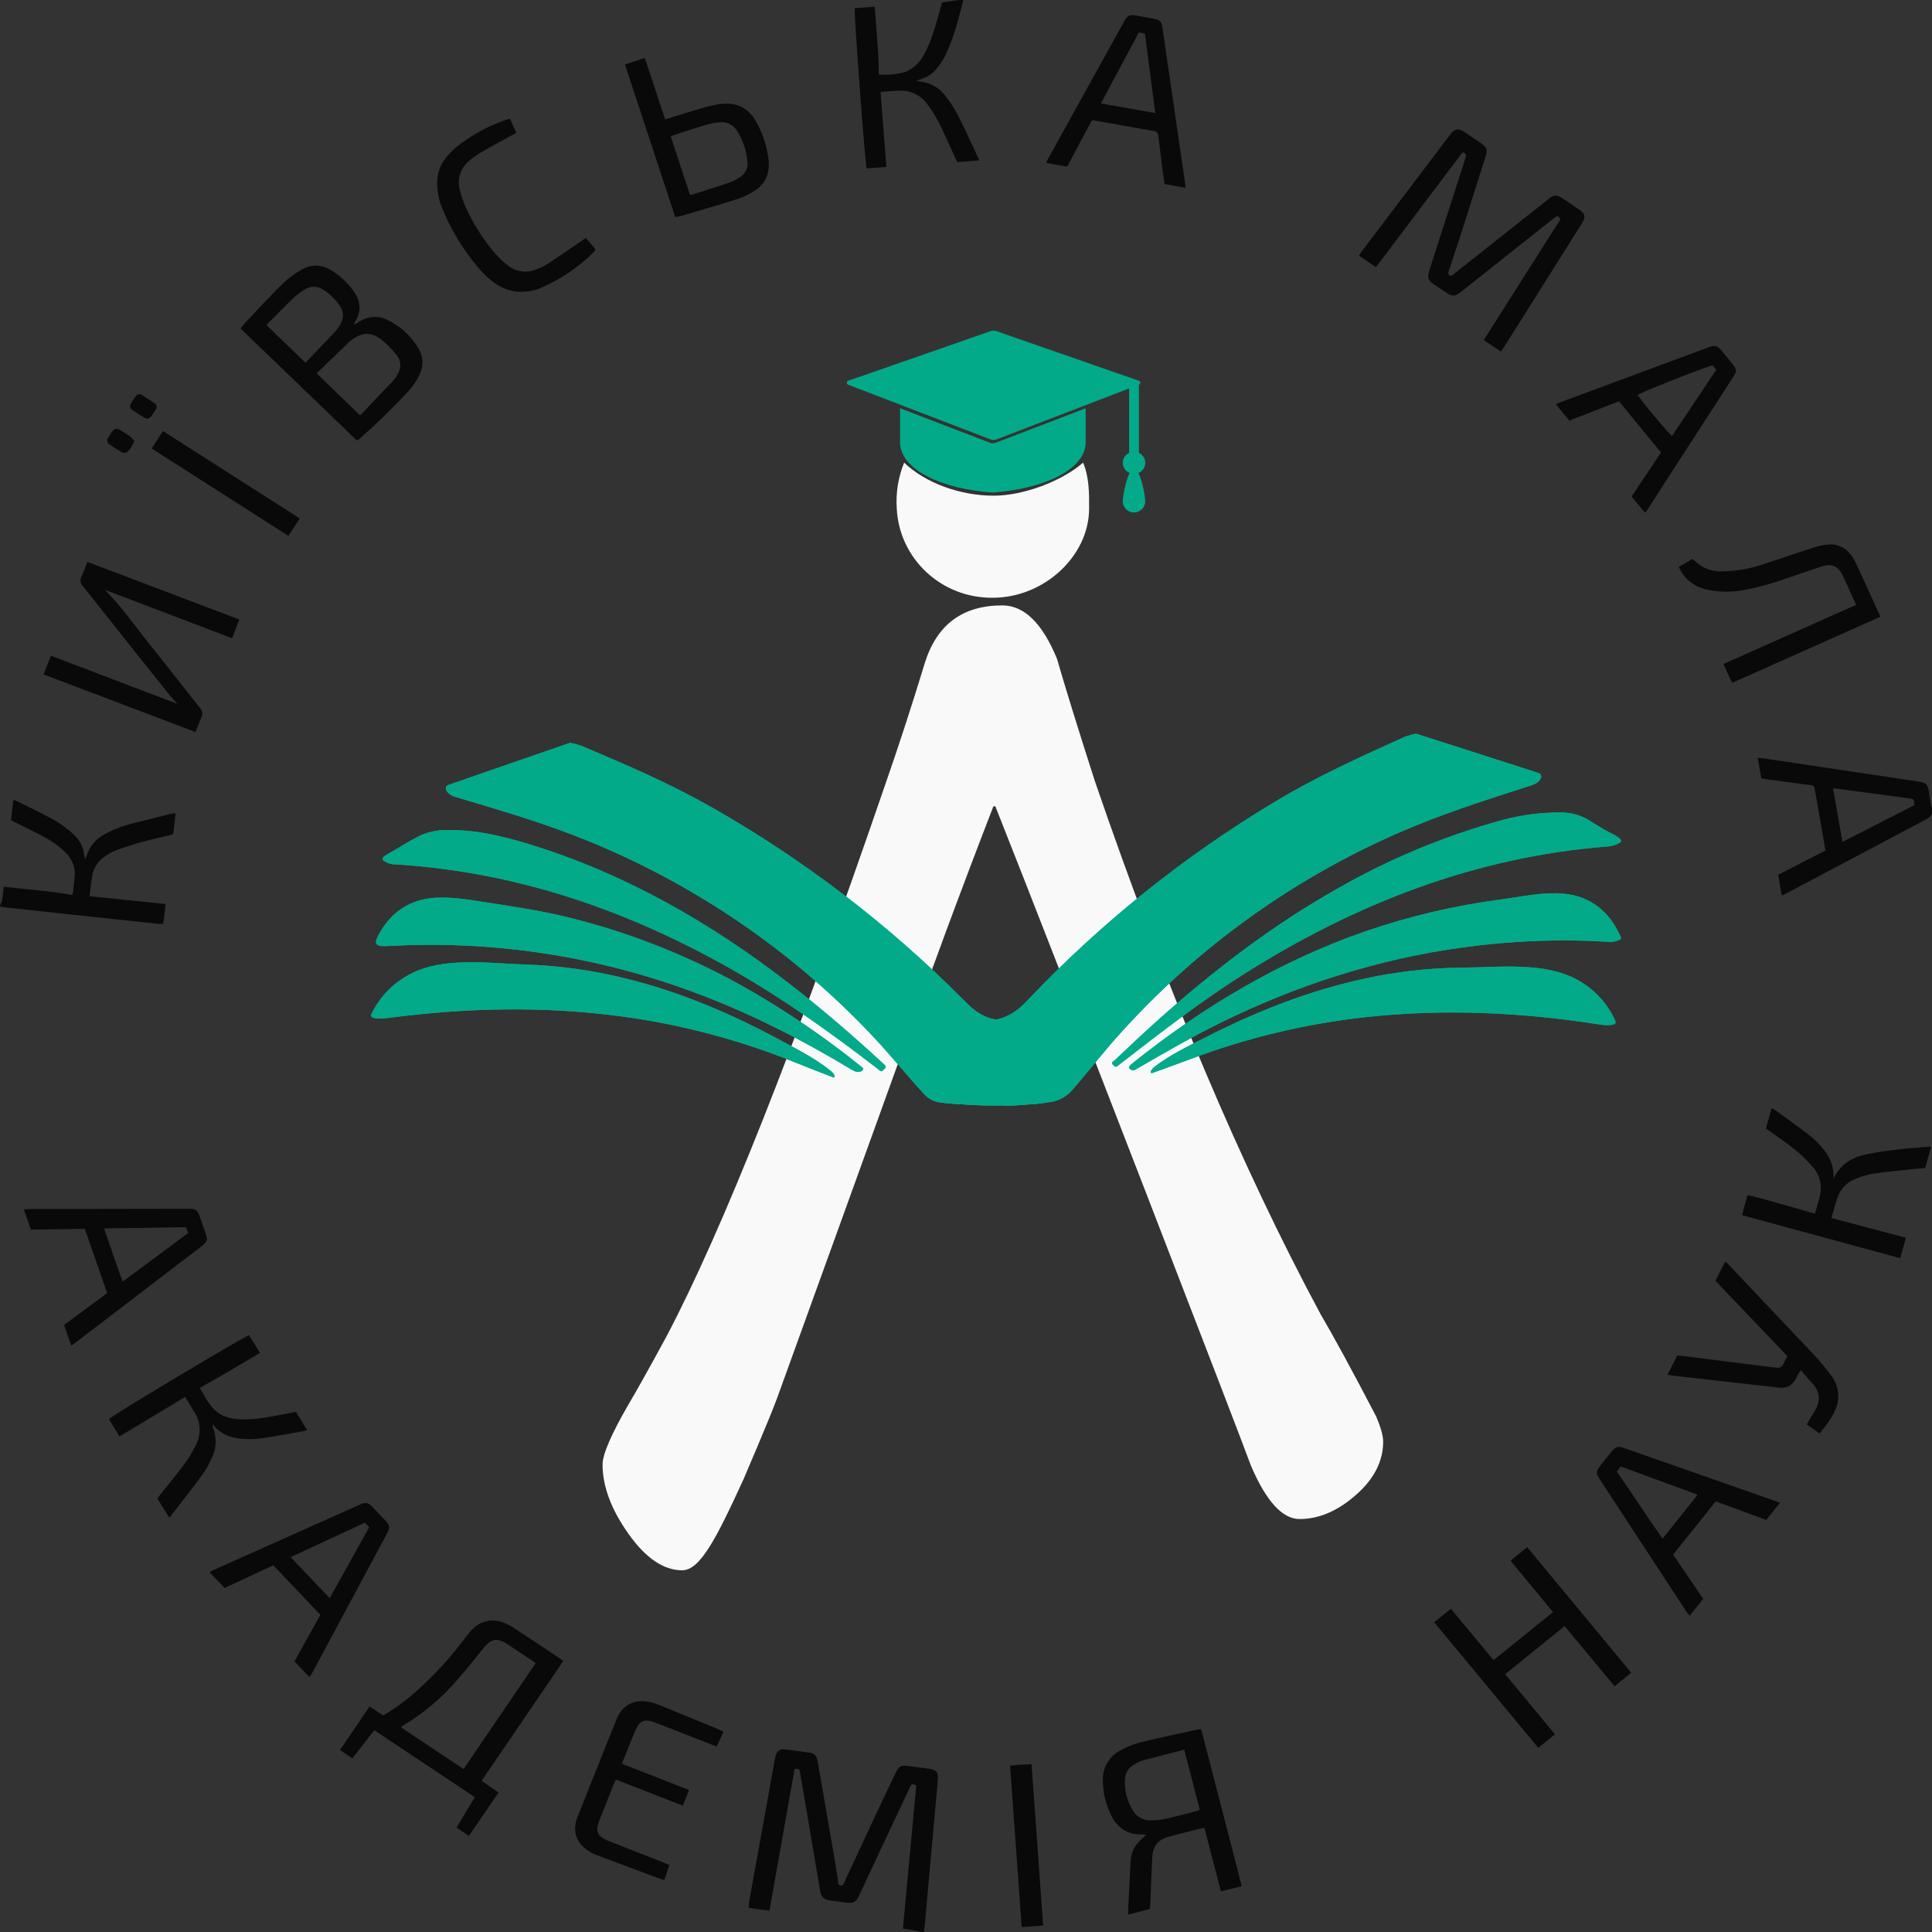 <svg width="320" height="320" viewBox="0 0 320 320" fill="none" xmlns="http://www.w3.org/2000/svg">
<rect x="0" y="0" width="320" height="320" fill="#333333" stroke="none"/>
<g clip-path="url(#clip0_890_2308)">
<path d="M227.947 234.637C227.944 234.63 227.941 234.622 227.937 234.615C223.986 227.036 220.914 221.381 218.719 217.651C205.651 193.335 193.188 163.9 181.332 129.347C178.478 120.45 176.394 113.713 175.078 109.137C175.075 109.127 175.071 109.117 175.067 109.106C172.651 103.22 169.634 100.276 166.015 100.273C159.426 100.273 155.144 103.464 153.168 109.845C151.081 116.706 148.885 123.448 146.58 130.07C131.756 173.291 119.678 203.749 110.345 221.443C107.599 226.5 105.512 230.232 104.086 232.639C101.229 237.577 99.802 240.888 99.804 242.571C99.804 246.183 101.231 250.005 104.086 254.038C106.94 258.07 109.905 260.087 112.98 260.088C115.94 260.088 118.588 254.973 123.171 244.964C123.184 244.934 127.495 234.89 128.691 231.63C130.24 227.406 148.556 176.659 148.556 176.659C153.972 161.455 159.282 147.129 164.487 133.682C164.5 133.637 164.527 133.597 164.565 133.569C164.602 133.541 164.648 133.525 164.695 133.524C164.743 133.524 164.789 133.538 164.827 133.565C164.866 133.592 164.895 133.63 164.909 133.675C175.497 160.334 206.044 239.46 207.187 242.744L207.194 242.761C209.717 248.655 212.406 251.601 215.26 251.6C218.444 251.6 221.546 250.276 224.566 247.627C227.585 244.981 229.095 242.032 229.095 238.779C229.095 237.819 228.713 236.439 227.947 234.638V234.637Z" fill="#F9F9FA"/>
<path d="M142.802 176.772C142.848 176.804 142.885 176.846 142.911 176.895C142.937 176.944 142.951 176.999 142.952 177.054C142.952 177.11 142.939 177.164 142.914 177.214C142.888 177.263 142.851 177.306 142.806 177.338C142.2 177.736 141.618 177.508 140.955 177.108C132.842 172.219 124.471 167.932 115.676 164.631C100.233 158.757 83.75 156.014 67.209 156.565C66.206 156.599 65.202 156.649 64.198 156.692C64.022 156.7 63.847 156.717 63.671 156.714C62.216 156.694 61.952 156.264 62.658 154.938C64.759 150.987 67.957 148.94 72.171 148.698C74.747 148.55 77.279 148.963 79.816 149.352C84.661 150.093 89.509 150.809 94.288 151.982C105.841 154.857 116.874 159.476 126.999 165.676C132.425 168.971 137.622 172.619 142.557 176.596C142.636 176.659 142.721 176.714 142.802 176.772Z" fill="#03AA89"/>
<path d="M142.802 176.771C142.848 176.803 142.885 176.845 142.911 176.894C142.937 176.943 142.951 176.998 142.952 177.053C142.952 177.109 142.939 177.163 142.914 177.213C142.888 177.262 142.851 177.305 142.806 177.338C142.2 177.735 141.618 177.507 140.955 177.107C132.842 172.218 124.471 167.931 115.676 164.63C100.233 158.756 83.75 156.013 67.209 156.564C66.206 156.598 65.202 156.648 64.198 156.691C64.022 156.699 63.847 156.716 63.671 156.714C62.216 156.693 61.952 156.263 62.658 154.937C64.759 150.986 67.957 148.939 72.171 148.697C74.747 148.549 77.279 148.962 79.816 149.351C84.661 150.093 89.509 150.809 94.288 151.981C105.841 154.856 116.874 159.475 126.999 165.675C132.424 168.97 137.622 172.618 142.557 176.595C142.636 176.658 142.721 176.713 142.802 176.771ZM268.336 138.939C268.385 138.978 268.423 139.027 268.448 139.083C268.474 139.139 268.485 139.2 268.482 139.261C268.479 139.322 268.462 139.382 268.431 139.435C268.4 139.489 268.357 139.534 268.305 139.567C267.662 139.956 266.93 140.177 266.178 140.21C244.376 141.925 224.425 149.651 205.735 161.523C198.725 165.976 192.148 171.097 185.555 176.202C185.406 176.304 185.263 176.414 185.127 176.531C184.752 176.893 184.518 176.534 184.304 176.317C183.987 175.996 184.378 175.844 184.523 175.709C186.79 173.58 189.042 171.434 191.35 169.358C200.742 160.912 210.67 153.3 221.541 147.17C230.14 142.249 239.339 138.428 248.915 135.798C252.052 134.964 255.289 134.551 258.537 134.569C260.375 134.561 262.17 135.117 263.673 136.161C264.922 136.969 266.214 137.71 267.545 138.379C267.826 138.541 268.091 138.729 268.336 138.939Z" fill="#03AA89"/>
<path d="M268.336 138.939C268.384 138.978 268.422 139.027 268.448 139.083C268.473 139.139 268.485 139.2 268.482 139.261C268.479 139.322 268.461 139.382 268.43 139.435C268.399 139.489 268.356 139.534 268.304 139.567C267.662 139.956 266.93 140.177 266.177 140.21C244.376 141.925 224.424 149.651 205.735 161.523C198.725 165.976 192.147 171.097 185.554 176.202C185.405 176.304 185.263 176.414 185.126 176.531C184.752 176.893 184.517 176.534 184.303 176.317C183.987 175.996 184.378 175.844 184.522 175.709C186.789 173.58 189.041 171.434 191.35 169.358C200.742 160.912 210.669 153.3 221.54 147.17C230.14 142.249 239.338 138.428 248.915 135.798C252.052 134.964 255.288 134.551 258.537 134.569C260.374 134.561 262.169 135.117 263.673 136.161C264.921 136.969 266.214 137.71 267.544 138.379C267.825 138.541 268.09 138.729 268.336 138.939ZM63.533 142.525C63.49 142.497 63.453 142.46 63.426 142.417C63.398 142.373 63.381 142.324 63.375 142.273C63.368 142.223 63.373 142.171 63.389 142.122C63.405 142.074 63.431 142.029 63.467 141.991C63.666 141.799 63.891 141.637 64.136 141.507C65.85 140.56 67.49 139.463 69.233 138.577C70.504 137.927 71.903 137.559 73.333 137.497C78.184 137.297 82.847 138.361 87.476 139.772C103.342 144.607 117.653 152.765 130.957 163.094C136.271 167.219 141.375 171.627 146.345 176.216C146.425 176.291 146.506 176.368 146.586 176.445C146.62 176.478 146.647 176.518 146.666 176.561C146.684 176.605 146.694 176.651 146.695 176.698C146.695 176.746 146.686 176.792 146.668 176.836C146.65 176.88 146.624 176.92 146.59 176.953C145.867 177.675 146.045 177.539 145.149 176.851C136.959 170.552 128.565 164.61 119.588 159.652C107.306 152.869 94.465 147.821 80.848 145.147C75.792 144.156 70.675 143.493 65.53 143.164C64.808 143.194 64.1 142.968 63.533 142.525Z" fill="#03AA89"/>
<path d="M63.532 142.525C63.488 142.497 63.452 142.46 63.424 142.416C63.397 142.373 63.38 142.324 63.373 142.273C63.367 142.222 63.372 142.171 63.388 142.122C63.404 142.073 63.43 142.029 63.465 141.991C63.664 141.799 63.89 141.636 64.135 141.507C65.849 140.56 67.489 139.463 69.232 138.577C70.503 137.927 71.902 137.558 73.332 137.497C78.183 137.297 82.846 138.361 87.475 139.772C103.34 144.607 117.652 152.765 130.956 163.093C136.269 167.218 141.373 171.626 146.343 176.216C146.424 176.291 146.504 176.368 146.584 176.445C146.618 176.478 146.646 176.518 146.664 176.561C146.683 176.604 146.693 176.651 146.693 176.698C146.694 176.745 146.685 176.792 146.667 176.836C146.649 176.88 146.622 176.919 146.589 176.953C145.865 177.675 146.044 177.539 145.148 176.85C136.958 170.552 128.563 164.61 119.587 159.652C107.304 152.869 94.463 147.821 80.847 145.147C75.79 144.156 70.673 143.493 65.529 143.164C64.807 143.194 64.098 142.967 63.532 142.525ZM61.768 168.563C62.77 168.834 63.79 168.669 64.814 168.537C77.403 166.919 89.987 166.65 102.561 168.298C112.645 169.623 122.513 172.231 131.919 176.057C133.917 176.867 135.93 177.635 138.005 178.446C138.159 178.506 138.302 178.332 138.235 178.17C138.075 177.822 137.826 177.522 137.512 177.299C134.976 175.281 132.126 173.85 129.327 172.333C121.149 167.901 112.672 164.3 103.705 162.084C98.277 160.728 92.719 159.948 87.123 159.757C83.329 159.635 79.544 159.221 75.738 159.441C72.677 159.617 69.702 160.191 66.994 161.874C64.632 163.323 62.743 165.413 61.552 167.894C61.532 167.936 61.515 167.982 61.496 168.027C61.474 168.079 61.464 168.136 61.466 168.193C61.468 168.25 61.483 168.305 61.509 168.356C61.534 168.407 61.571 168.452 61.616 168.487C61.661 168.523 61.713 168.549 61.768 168.563Z" fill="#03AA89"/>
<path d="M61.768 168.563C62.77 168.834 63.79 168.668 64.814 168.537C77.403 166.918 89.987 166.649 102.561 168.298C112.645 169.622 122.513 172.23 131.919 176.057C133.917 176.866 135.93 177.635 138.005 178.445C138.159 178.505 138.302 178.331 138.235 178.169C138.075 177.821 137.826 177.521 137.512 177.298C134.976 175.281 132.126 173.849 129.327 172.332C121.149 167.9 112.672 164.3 103.705 162.083C98.277 160.727 92.719 159.947 87.123 159.756C83.329 159.634 79.544 159.221 75.738 159.44C72.677 159.617 69.702 160.19 66.994 161.873C64.632 163.322 62.743 165.412 61.552 167.893C61.532 167.935 61.515 167.981 61.496 168.026C61.474 168.079 61.464 168.135 61.466 168.192C61.468 168.249 61.483 168.305 61.509 168.355C61.534 168.406 61.571 168.451 61.616 168.487C61.661 168.522 61.713 168.548 61.768 168.563ZM267.288 169.681C266.279 169.928 265.264 169.738 264.244 169.582C251.698 167.662 239.125 167.091 226.514 168.438C216.4 169.52 206.471 171.89 196.973 175.49C194.956 176.251 192.925 176.971 190.83 177.732C190.674 177.789 190.535 177.61 190.607 177.45C190.775 177.106 191.032 176.812 191.351 176.597C193.936 174.641 196.82 173.278 199.656 171.829C207.94 167.594 216.503 164.199 225.524 162.198C230.983 160.972 236.559 160.326 242.157 160.269C245.953 160.238 249.748 159.915 253.547 160.226C256.603 160.477 259.563 161.121 262.228 162.868C264.554 164.374 266.391 166.508 267.521 169.017C267.54 169.06 267.555 169.106 267.574 169.152C267.594 169.205 267.603 169.262 267.599 169.318C267.595 169.375 267.58 169.43 267.553 169.48C267.525 169.531 267.488 169.575 267.442 169.609C267.397 169.644 267.344 169.668 267.288 169.681Z" fill="#03AA89"/>
<path d="M267.289 169.682C266.281 169.929 265.265 169.739 264.245 169.583C251.7 167.663 239.126 167.092 226.516 168.439C216.402 169.521 206.472 171.891 196.975 175.491C194.957 176.252 192.926 176.972 190.831 177.733C190.676 177.79 190.537 177.611 190.609 177.451C190.777 177.107 191.033 176.813 191.352 176.598C193.937 174.642 196.821 173.279 199.658 171.83C207.942 167.595 216.505 164.2 225.525 162.199C230.984 160.973 236.56 160.327 242.159 160.27C245.955 160.239 249.749 159.916 253.548 160.227C256.604 160.478 259.564 161.122 262.229 162.869C264.555 164.375 266.393 166.509 267.522 169.018C267.541 169.061 267.557 169.107 267.575 169.153C267.595 169.206 267.604 169.263 267.6 169.319C267.597 169.376 267.581 169.431 267.554 169.481C267.527 169.532 267.489 169.576 267.444 169.61C267.398 169.645 267.345 169.669 267.289 169.682ZM165.876 169.139C165.869 169.081 165.842 169.028 165.799 168.987C165.757 168.947 165.702 168.923 165.643 168.918C163.546 168.87 161.815 167.804 160.309 166.338C160.006 166.043 159.704 165.745 159.404 165.446C147.128 153.107 133.213 142.466 118.041 133.816C110.619 129.608 104.172 126.895 96.442 123.6C96.132 123.468 94.582 122.987 94.303 123.084C88.021 125.257 81.74 127.431 75.459 129.605L74.266 130.015C74.18 130.047 74.102 130.096 74.037 130.159C73.972 130.223 73.922 130.3 73.89 130.385C73.859 130.469 73.846 130.56 73.853 130.65C73.86 130.74 73.887 130.827 73.932 130.906C74.442 131.77 75.234 131.928 75.987 132.152C83.245 134.308 90.505 136.438 97.586 139.349C115.258 146.592 131.161 157.474 144.232 171.268C147.604 174.797 150.191 178.122 153.16 181.304C153.779 181.962 154.597 182.404 155.492 182.563C156.733 182.74 157.983 182.852 159.236 182.899C161.697 183.088 164.165 183.149 166.632 183.081C166.738 183.076 169.223 183.073 167.537 182.788C167.302 182.742 167.09 182.622 166.931 182.446C166.772 182.27 166.675 182.048 166.655 181.813C166.473 177.573 166.556 173.306 165.876 169.139Z" fill="#03AA89"/>
<path d="M165.876 169.139C165.869 169.081 165.842 169.028 165.799 168.987C165.757 168.947 165.701 168.923 165.643 168.918C163.546 168.87 161.815 167.804 160.309 166.338C160.006 166.043 159.704 165.745 159.404 165.446C147.128 153.107 133.213 142.466 118.041 133.816C110.619 129.608 104.172 126.895 96.442 123.6C96.132 123.468 94.582 122.987 94.303 123.084C88.021 125.257 81.74 127.431 75.459 129.605L74.266 130.015C74.18 130.047 74.102 130.096 74.037 130.159C73.972 130.223 73.922 130.3 73.89 130.385C73.859 130.469 73.846 130.56 73.853 130.65C73.86 130.74 73.887 130.827 73.932 130.906C74.442 131.77 75.234 131.928 75.987 132.152C83.245 134.308 90.505 136.438 97.586 139.349C115.258 146.592 131.161 157.474 144.232 171.268C147.604 174.797 150.191 178.122 153.16 181.304C153.779 181.962 154.597 182.404 155.492 182.563C156.733 182.74 157.983 182.852 159.236 182.899C161.696 183.088 164.165 183.149 166.632 183.081C166.738 183.076 169.223 183.073 167.537 182.788C167.302 182.742 167.09 182.622 166.931 182.446C166.772 182.27 166.675 182.048 166.655 181.813C166.473 177.573 166.556 173.306 165.876 169.139Z" fill="#03AA89"/>
<path d="M165.876 169.139C165.869 169.081 165.842 169.028 165.799 168.987C165.757 168.947 165.701 168.923 165.643 168.918C163.546 168.87 161.815 167.804 160.309 166.338C160.006 166.043 159.704 165.745 159.404 165.446C147.128 153.107 133.213 142.466 118.041 133.816C110.619 129.608 104.172 126.895 96.442 123.6C96.132 123.468 94.582 122.987 94.303 123.084C88.021 125.257 81.74 127.431 75.459 129.605L74.266 130.015C74.18 130.047 74.102 130.096 74.037 130.159C73.972 130.223 73.922 130.3 73.89 130.385C73.859 130.469 73.846 130.56 73.853 130.65C73.86 130.74 73.887 130.827 73.932 130.906C74.442 131.77 75.234 131.928 75.987 132.152C83.245 134.308 90.505 136.438 97.586 139.349C115.258 146.592 131.161 157.474 144.232 171.268C147.604 174.797 150.191 178.122 153.16 181.304C153.779 181.962 154.597 182.404 155.492 182.563C156.733 182.74 157.983 182.852 159.236 182.899C161.696 183.088 164.165 183.149 166.632 183.081C166.738 183.076 169.223 183.073 167.537 182.788C167.302 182.742 167.09 182.622 166.931 182.446C166.772 182.27 166.675 182.048 166.655 181.813C166.473 177.573 166.556 173.306 165.876 169.139Z" fill="#03AA89"/>
<path d="M162.905 168.914C162.75 168.432 164.238 168.963 164.424 168.949C166.251 168.803 168.181 167.744 169.638 166.26C169.935 165.958 170.229 165.655 170.522 165.349C182.516 152.741 196.185 141.795 211.157 132.811C218.482 128.441 224.866 125.586 232.519 122.12C232.826 121.982 234.364 121.467 234.646 121.558C240.975 123.591 247.304 125.625 253.633 127.659L254.835 128.044C254.922 128.073 255.001 128.12 255.067 128.182C255.134 128.245 255.185 128.32 255.219 128.404C255.253 128.488 255.267 128.579 255.262 128.669C255.257 128.759 255.232 128.847 255.189 128.927C254.699 129.802 253.911 129.978 253.163 130.218C245.956 132.534 238.746 134.824 231.732 137.892C214.229 145.524 198.578 156.755 185.823 170.834C182.7 174.254 180.279 177.473 177.565 180.567C176.637 181.63 175.35 182.325 173.943 182.521C172.987 182.652 171.969 182.842 171.088 182.882C169.462 182.954 167.893 183.217 166.267 183.076C164.872 182.955 163.659 182.04 163.575 180.66C163.335 176.755 164.064 172.545 162.905 168.914Z" fill="#03AA89"/>
<path d="M162.905 168.914C162.75 168.432 164.238 168.963 164.424 168.949C166.251 168.803 168.181 167.744 169.638 166.26C169.935 165.958 170.229 165.655 170.522 165.349C182.516 152.741 196.185 141.795 211.157 132.811C218.482 128.441 224.866 125.586 232.519 122.12C232.826 121.982 234.364 121.467 234.646 121.558C240.975 123.591 247.304 125.625 253.633 127.659L254.835 128.044C254.922 128.073 255.001 128.12 255.067 128.182C255.134 128.245 255.185 128.32 255.219 128.404C255.253 128.488 255.267 128.579 255.262 128.669C255.257 128.759 255.232 128.847 255.189 128.927C254.699 129.802 253.911 129.978 253.163 130.218C245.956 132.534 238.746 134.824 231.732 137.892C214.229 145.524 198.578 156.755 185.823 170.834C182.7 174.254 180.279 177.473 177.565 180.567C176.637 181.63 175.35 182.325 173.943 182.521C172.987 182.652 171.969 182.842 171.088 182.882C169.462 182.954 167.893 183.217 166.267 183.076C164.872 182.955 163.659 182.04 163.575 180.66C163.335 176.755 164.064 172.545 162.905 168.914Z" fill="#03AA89"/>
<path d="M162.905 168.914C162.75 168.432 164.238 168.963 164.424 168.949C166.251 168.803 168.181 167.744 169.638 166.26C169.935 165.958 170.229 165.655 170.522 165.349C182.516 152.741 196.185 141.795 211.157 132.811C218.482 128.441 224.866 125.586 232.519 122.12C232.826 121.982 234.364 121.467 234.646 121.558C240.975 123.591 247.304 125.625 253.633 127.659L254.835 128.044C254.922 128.073 255.001 128.12 255.067 128.182C255.134 128.245 255.185 128.32 255.219 128.404C255.253 128.488 255.267 128.579 255.262 128.669C255.257 128.759 255.232 128.847 255.189 128.927C254.699 129.802 253.911 129.978 253.163 130.218C245.956 132.534 238.746 134.824 231.732 137.892C214.229 145.524 198.578 156.755 185.823 170.834C182.7 174.254 180.279 177.473 177.565 180.567C176.637 181.63 175.35 182.325 173.943 182.521C172.987 182.652 171.969 182.842 171.088 182.882C169.462 182.954 167.893 183.217 166.267 183.076C164.872 182.955 163.659 182.04 163.575 180.66C163.335 176.755 164.064 172.545 162.905 168.914ZM187.17 177.079C187.128 177.053 187.092 177.018 187.065 176.977C187.038 176.935 187.021 176.888 187.014 176.84C187.008 176.791 187.013 176.741 187.028 176.694C187.044 176.648 187.07 176.605 187.104 176.569C187.275 176.386 187.458 176.212 187.651 176.051C199.359 166.692 211.99 159.21 225.906 154.341C233.334 151.767 241.011 149.961 248.816 148.95C251.158 148.638 253.48 148.156 255.839 148.005C258.398 147.84 260.917 148 263.263 149.263C265.624 150.535 267.263 152.55 268.4 155.081C268.542 155.398 268.492 155.528 268.302 155.635C267.754 155.926 267.131 156.052 266.51 155.998C258.41 155.502 250.28 155.813 242.243 156.927C228.265 158.848 214.913 163.108 202.115 169.422C197.434 171.732 192.903 174.352 188.375 176.98C187.773 177.329 187.675 177.387 187.17 177.078V177.079Z" fill="#03AA89"/>
<path d="M187.169 177.078C187.127 177.052 187.091 177.017 187.064 176.976C187.037 176.934 187.019 176.887 187.013 176.839C187.007 176.79 187.011 176.74 187.027 176.693C187.042 176.647 187.068 176.604 187.103 176.568C187.274 176.385 187.457 176.212 187.65 176.05C199.358 166.692 211.989 159.209 225.905 154.341C233.333 151.767 241.01 149.96 248.815 148.949C251.156 148.637 253.478 148.155 255.838 148.004C258.396 147.839 260.916 147.999 263.262 149.262C265.623 150.534 267.262 152.549 268.399 155.08C268.541 155.397 268.491 155.527 268.301 155.634C267.752 155.925 267.129 156.051 266.509 155.997C258.409 155.501 250.279 155.812 242.242 156.926C228.264 158.847 214.912 163.107 202.114 169.421C197.433 171.731 192.902 174.351 188.374 176.979C187.772 177.328 187.674 177.386 187.169 177.077V177.078Z" fill="#03AA89"/>
<path d="M179.398 76.628C175.816 79.743 169.472 82.101 164.576 82.101C159.006 82.101 153.26 79.987 149.754 76.628C148.769 79.05 148.352 81.66 148.534 84.264C148.738 88.279 150.513 92.058 153.484 94.807C156.455 97.557 160.39 99.061 164.462 99.004C172.793 99.004 180.35 92.232 180.39 84.264C180.402 81.576 180.402 79.051 179.398 76.628Z" fill="#F9F9FA"/>
<path d="M189.694 76.649C189.692 76.306 189.593 75.97 189.407 75.68C189.221 75.391 188.956 75.159 188.642 75.011V63.716C188.709 63.691 188.767 63.646 188.807 63.587C188.847 63.529 188.869 63.459 188.868 63.388C188.867 63.318 188.845 63.249 188.803 63.191C188.762 63.133 188.703 63.089 188.636 63.065L165.028 54.845C164.725 54.739 164.395 54.739 164.092 54.845L140.488 63.066C140.42 63.09 140.361 63.134 140.32 63.192C140.278 63.249 140.255 63.318 140.254 63.389C140.253 63.46 140.274 63.529 140.314 63.588C140.354 63.647 140.411 63.692 140.478 63.718L164.051 72.775C164.379 72.899 164.742 72.899 165.07 72.775L187.014 64.338V75.01C186.693 75.161 186.422 75.402 186.236 75.702C186.05 76.002 185.956 76.349 185.964 76.701C185.973 77.053 186.085 77.394 186.286 77.685C186.488 77.975 186.77 78.202 187.098 78.338C186.431 79.639 185.964 82.309 185.964 83.071C185.971 83.554 186.171 84.015 186.519 84.354C186.868 84.693 187.338 84.883 187.827 84.883C188.317 84.883 188.787 84.693 189.135 84.354C189.484 84.015 189.684 83.554 189.691 83.071C189.691 82.309 189.223 79.64 188.557 78.338C188.893 78.198 189.181 77.963 189.383 77.662C189.585 77.362 189.694 77.009 189.694 76.649Z" fill="#03AA89"/>
<path d="M149.08 67.625C149.081 70.016 149.082 72.829 149.082 73.276C149.082 77.727 155.907 81.02 164.449 81.577C172.946 80.965 179.815 77.731 179.815 73.276C179.815 72.831 179.815 70.017 179.818 67.625L164.915 73.335C164.613 73.45 164.279 73.45 163.977 73.335L149.08 67.625Z" fill="#03AA89"/>
<path d="M152.649 320.003C152.096 319.886 151.544 319.76 150.988 319.657C150.548 319.575 150.103 319.522 149.551 319.441C149.924 315.436 150.289 311.493 150.657 307.551C151.027 303.601 151.396 299.657 151.767 295.72C151.005 295.417 150.998 295.414 150.663 296.126C149.364 298.886 148.068 301.648 146.773 304.411C145.286 307.579 143.798 310.747 142.31 313.915C141.75 315.106 141.377 315.299 140.024 315.119C139.245 315.015 138.467 314.905 137.688 314.802C136.407 314.63 136.032 314.286 135.813 313.01C135.189 309.361 134.571 305.711 133.958 302.06C133.478 299.235 132.995 296.41 132.509 293.585C132.402 292.965 132.389 292.967 131.617 292.978L127.438 316.473L124.026 316.009C124.008 315.764 124.01 315.518 124.031 315.274C125.466 307.282 126.907 299.291 128.355 291.301C128.411 290.949 128.526 290.609 128.694 290.294C128.817 290.084 129.004 289.918 129.228 289.818C129.452 289.719 129.702 289.691 129.943 289.739C131.353 289.915 132.762 290.099 134.166 290.309C134.928 290.422 135.289 290.938 135.412 291.658C135.698 293.335 135.995 295.011 136.287 296.688C136.982 300.688 137.675 304.688 138.366 308.688C138.528 309.63 138.641 310.579 138.798 311.521C138.848 311.817 138.746 312.223 139.228 312.297C139.707 312.37 139.744 311.97 139.874 311.691C141.595 308.005 143.303 304.314 145.028 300.63C146.094 298.355 147.183 296.09 148.263 293.821C148.904 292.474 149.187 292.324 150.649 292.527C151.697 292.671 152.747 292.803 153.795 292.947C155.105 293.127 155.456 293.546 155.339 294.863C154.955 299.174 154.553 303.484 154.164 307.795C153.84 311.392 153.527 314.99 153.201 318.587C153.158 319.061 153.076 319.531 153.012 320.003L152.649 320.003ZM320 134.74C319.822 135.153 319.498 135.487 319.088 135.681C311.279 139.811 303.472 143.946 295.669 148.086C295.538 148.156 295.398 148.207 295.137 148.323C294.882 147.176 294.736 146.072 294.52 144.887L302.36 140.876C302.129 139.553 301.911 138.292 301.691 137.032C301.33 134.973 300.968 132.915 300.604 130.856C300.476 130.135 300.472 130.127 299.708 130.023C297.252 129.688 294.796 129.357 292.339 129.029C292.163 129.005 291.99 128.963 291.73 128.914L291.124 125.509C291.595 125.559 291.948 125.583 292.297 125.635C300.757 126.902 309.216 128.17 317.675 129.441C317.854 129.467 318.031 129.51 318.211 129.533C318.517 129.56 318.803 129.692 319.021 129.905C319.238 130.119 319.373 130.401 319.402 130.702C319.553 131.524 319.67 132.352 319.814 133.175C319.865 133.401 319.927 133.624 320 133.844V134.74ZM303.606 130.551L305.17 139.448L317.049 133.37C317.02 132.331 317.018 132.345 316.153 132.231C313.277 131.85 310.403 131.456 307.528 131.07C306.278 130.902 305.027 130.739 303.606 130.551ZM159.546 0.003C158.767 3.165 157.969 6.325 156.527 9.272C156.128 10.041 155.645 10.766 155.087 11.432C154.294 12.417 153.198 12.986 151.759 13.352C152.17 13.448 152.358 13.511 152.551 13.535C153.336 13.63 154.093 13.881 154.777 14.273C155.461 14.665 156.057 15.189 156.53 15.815C157.32 16.795 158.013 17.848 158.599 18.959C159.844 21.41 160.973 23.919 162.222 26.558C161.495 26.621 160.914 26.675 160.331 26.72C159.761 26.763 159.191 26.797 158.559 26.84C158.397 26.507 158.24 26.192 158.093 25.872C157.255 24.052 156.466 22.207 155.566 20.417C155.027 19.349 154.396 18.328 153.679 17.367C153.136 16.566 152.384 15.926 151.501 15.514C150.619 15.103 149.64 14.935 148.668 15.029C147.711 15.103 146.753 15.162 145.848 15.224L146.816 27.648L143.552 27.895C143.289 27.208 141.473 2.848 141.572 1.348L144.886 1.11C145.12 4.896 145.563 8.589 145.546 12.308C146.655 12.531 149.277 12.239 150.263 11.782C151.486 11.166 152.475 10.177 153.083 8.962C154.165 7.039 154.748 4.933 155.355 2.838C155.587 2.037 155.8 1.231 156.03 0.399L158.82 0.003H159.546ZM0 149.969C0.144 149.724 0.257 149.463 0.336 149.191C0.459 148.461 0.526 147.723 0.631 146.859C4.428 147.339 8.19 147.538 11.958 148.242C12.023 148.055 12.075 147.863 12.112 147.669C12.199 146.958 12.261 146.244 12.345 145.533C12.462 144.684 12.363 143.82 12.056 143.019C11.75 142.218 11.246 141.504 10.59 140.943C9.75 140.171 8.827 139.493 7.837 138.919C6.188 137.985 4.461 137.186 2.766 136.33C2.473 136.183 2.179 136.039 1.828 135.865L2.203 132.513C2.391 132.547 2.575 132.597 2.754 132.664C4.855 133.717 6.988 134.717 9.037 135.861C10.128 136.499 11.148 137.248 12.08 138.096C12.643 138.578 13.101 139.166 13.428 139.826C13.755 140.486 13.944 141.205 13.983 141.939C14.008 142.056 14.044 142.172 14.09 142.283C14.174 142.134 14.248 141.98 14.31 141.82C14.548 141.031 14.945 140.297 15.477 139.663C16.009 139.028 16.664 138.506 17.405 138.127C18.923 137.317 20.543 136.709 22.223 136.319C24.297 135.781 26.382 135.276 28.463 134.763C28.669 134.727 28.877 134.704 29.086 134.693C28.965 135.793 28.851 136.822 28.738 137.851C28.695 138.242 28.384 138.279 28.086 138.349C26.587 138.704 25.076 139.018 23.594 139.433C22.084 139.855 20.591 140.336 19.12 140.877C18.45 141.15 17.819 141.51 17.245 141.948C16.213 142.66 15.511 143.747 15.291 144.97C15.082 146.111 14.98 147.273 14.829 148.442L27.416 149.732C27.306 150.867 27.212 151.918 27.032 153.025C26.761 153.038 26.489 153.036 26.218 153.021C21.409 152.511 16.601 151.996 11.794 151.477C8.278 151.099 4.763 150.718 1.248 150.334C0.83 150.289 0.416 150.211 0 150.149L0 149.969ZM248.601 58.241L245.759 56.32L258.472 36.292C257.973 35.682 257.967 35.675 257.35 36.163C254.848 38.142 252.348 40.123 249.85 42.107C247.279 44.145 244.709 46.183 242.139 48.222C242.021 48.315 241.904 48.411 241.783 48.5C241 49.078 240.524 49.107 239.716 48.584C238.959 48.091 238.21 47.585 237.469 47.068C236.56 46.434 236.382 45.967 236.712 44.919C237.565 42.211 238.441 39.51 239.308 36.806C240.439 33.278 241.573 29.75 242.71 26.223C242.854 25.777 242.937 25.413 242.245 25.223L227.908 44.248L225.096 42.345C225.24 42.113 225.346 41.908 225.483 41.727C230.369 35.267 235.257 28.809 240.147 22.352C240.969 21.266 241.53 21.179 242.67 21.938C243.522 22.505 244.371 23.079 245.215 23.659C246.31 24.407 246.43 24.734 246.032 25.994C244.772 29.983 243.508 33.971 242.239 37.958C241.51 40.235 240.753 42.502 239.999 44.771C239.868 45.162 239.715 45.528 240.362 45.708C240.536 45.577 240.751 45.424 240.957 45.261C246.171 41.132 251.385 37.003 256.599 32.874C257.39 32.249 257.869 32.243 258.737 32.811C259.67 33.42 260.591 34.049 261.51 34.679C262.573 35.407 262.69 35.908 262.006 37.002C260.115 40.025 258.217 43.044 256.31 46.058C253.932 49.836 251.553 53.614 249.173 57.391C249 57.665 248.811 57.929 248.601 58.241ZM61.214 282.653L63.465 284.126C64.989 283.248 66.435 282.245 67.788 281.128C70.968 278.456 73.845 275.452 76.368 272.168C76.871 271.534 77.352 270.882 77.872 270.261C79.386 268.453 81.475 267.935 83.656 268.852C84.236 269.105 84.791 269.41 85.315 269.764C87.73 271.351 90.132 272.959 92.536 274.562C92.782 274.726 93.014 274.91 93.293 275.114L79.763 294.973L82.578 296.882L77.676 304.083L75.61 302.711L78.645 297.672L61.992 286.578L58.367 291.226L56.306 289.858C57.955 287.437 59.563 285.076 61.214 282.653ZM88.72 275.489C88.503 275.323 88.367 275.208 88.22 275.109C86.893 274.222 85.568 273.332 84.235 272.453C82.282 271.165 81.406 271.328 79.948 273.147C78.597 274.833 77.245 276.52 75.819 278.142C73.249 281.169 70.192 283.758 66.771 285.805C66.643 285.894 66.521 285.991 66.405 286.095L76.779 293.005L88.72 275.489ZM58.728 53.742C59.058 53.545 59.383 53.34 59.719 53.153C60.381 52.752 61.136 52.526 61.912 52.494C62.688 52.462 63.459 52.627 64.152 52.973C66.315 54.014 68.114 55.668 69.32 57.724C69.704 58.355 69.925 59.07 69.962 59.806C70 60.541 69.853 61.275 69.534 61.941C69.014 63.088 68.294 64.136 67.407 65.038C64.898 67.747 62.243 70.322 59.455 72.751C59.388 72.809 59.308 72.852 59.124 72.976L39.844 54.411C40.143 54.044 40.383 53.706 40.666 53.406C42.708 51.249 44.713 49.055 46.829 46.97C47.764 46.08 48.805 45.307 49.929 44.667C51.572 43.698 53.281 43.799 54.912 44.797C56.355 45.682 57.599 46.848 58.57 48.224C59.743 49.87 59.908 51.576 58.788 53.327C58.726 53.423 58.682 53.531 58.629 53.634L58.728 53.742ZM59.657 68.799C61.582 66.776 63.428 64.849 65.256 62.905C65.488 62.629 65.687 62.328 65.849 62.007C66.479 60.914 66.487 59.795 65.7 58.815C64.998 57.921 64.201 57.103 63.324 56.375C61.55 54.939 60.079 54.971 58.216 56.321C58.116 56.388 58.02 56.461 57.93 56.54C56.117 58.289 54.306 60.039 52.438 61.844L59.657 68.799ZM50.598 60.074C52.327 58.266 53.992 56.545 55.629 54.798C55.943 54.435 56.209 54.035 56.421 53.606C56.683 53.165 56.812 52.66 56.794 52.149C56.776 51.638 56.612 51.142 56.32 50.72C55.608 49.607 54.648 48.669 53.513 47.976C53.075 47.674 52.556 47.507 52.022 47.498C51.487 47.489 50.963 47.637 50.514 47.924C49.818 48.34 49.168 48.827 48.577 49.378C47.145 50.745 45.77 52.169 44.376 53.574C44.3 53.675 44.237 53.785 44.187 53.901L50.598 60.074ZM38.445 105.715L17.485 97.737C17.493 97.768 17.488 97.835 17.519 97.866C20.189 100.53 22.308 103.636 24.657 106.556C27.515 110.11 30.297 113.724 33.142 117.289C33.339 117.487 33.466 117.743 33.506 118.018C33.545 118.293 33.495 118.574 33.363 118.819C33.014 119.575 32.737 120.363 32.385 121.247L7.21 111.702L8.431 108.603L29.376 116.583C28.955 116.113 28.549 115.699 28.188 115.25C26.195 112.77 24.21 110.286 22.23 107.797C19.394 104.226 16.578 100.638 13.724 97.081C13.521 96.888 13.387 96.636 13.342 96.362C13.297 96.088 13.343 95.807 13.473 95.561C13.839 94.783 14.121 93.965 14.477 93.066L39.641 102.609L38.446 105.714L38.445 105.715ZM205.673 312.413L202.217 313.268L199.49 302.747C199.192 302.801 198.96 302.828 198.735 302.886C197.067 303.311 195.397 303.736 193.732 304.175C191.813 304.68 190.947 305.707 190.846 307.684C190.719 310.158 190.64 312.635 190.538 315.11C190.525 315.436 190.5 315.762 190.474 316.194L186.861 317.114C186.861 316.737 186.85 316.472 186.863 316.21C186.99 313.645 187.114 311.081 187.251 308.518C187.359 306.535 187.966 305.459 189.863 303.915C189.659 303.876 189.451 303.85 189.243 303.84C186.874 303.915 185.177 302.863 184.112 300.813C183.174 298.996 182.68 296.987 182.671 294.947C182.617 293.892 182.879 292.846 183.424 291.938C183.97 291.029 184.774 290.3 185.737 289.841C186.715 289.305 187.755 288.888 188.834 288.599C191.912 287.842 195.019 287.199 198.116 286.517C198.348 286.466 198.592 286.463 198.955 286.425C201.207 295.062 203.426 303.692 205.673 312.413ZM196.148 289.804C193.772 290.416 191.547 290.968 189.337 291.574C188.79 291.746 188.269 291.989 187.788 292.299C187.351 292.547 186.987 292.902 186.73 293.33C186.473 293.757 186.332 294.243 186.321 294.741C186.223 296.543 186.683 298.333 187.641 299.87C187.914 300.359 188.312 300.768 188.796 301.057C189.279 301.346 189.831 301.504 190.396 301.516C191.27 301.529 192.141 301.444 192.995 301.261C194.677 300.899 196.34 300.443 198.008 300.018C198.232 299.961 198.444 299.861 198.721 299.76L196.148 289.804ZM259.153 269.338L249.303 277.296L257.549 287.259L254.786 289.497L237.546 268.695L240.315 266.463L247.377 274.974L257.232 267.019L250.192 258.5L252.946 256.256L270.185 277.059L267.43 279.286C266.488 278.159 265.573 277.068 264.662 275.973C263.76 274.889 262.86 273.803 261.963 272.715C261.047 271.612 260.129 270.51 259.153 269.338ZM11.804 222.874L10.614 219.454L17.749 214.168L14.041 203.529L5.122 203.668L3.944 200.314C4.306 200.286 4.564 200.249 4.823 200.249C13.621 200.232 22.419 200.217 31.216 200.206C32.408 200.204 32.691 200.401 33.083 201.495C33.395 202.367 33.69 203.245 33.995 204.12C34.448 205.413 34.377 205.663 33.302 206.486C30.458 208.661 27.614 210.836 24.769 213.01C20.706 216.116 16.642 219.222 12.578 222.327C12.365 222.49 12.14 222.637 11.804 222.874ZM17.24 203.473C18.264 206.483 19.255 209.336 20.307 212.285L31.188 204.217L30.774 203.262L17.24 203.473ZM51.26 277.798L48.768 275.182L53.071 267.469L45.264 259.258L37.206 263.016L34.711 260.413C34.965 260.268 35.154 260.138 35.36 260.046C43.429 256.437 51.499 252.83 59.571 249.226C60.597 248.768 60.955 248.838 61.732 249.643C62.444 250.375 63.149 251.115 63.846 251.86C64.569 252.639 64.62 253.034 64.131 253.946C59.985 261.674 55.836 269.401 51.686 277.127C51.577 277.33 51.439 277.518 51.26 277.798ZM60.43 252.203L48.145 257.914L54.611 264.71L61.153 252.953L60.43 252.203ZM277.128 257.49L282.107 264.824L279.876 267.614C279.723 267.456 279.579 267.29 279.446 267.115C274.584 259.702 269.726 252.287 264.87 244.871C264.352 244.079 264.369 243.662 264.945 242.918C265.571 242.113 266.207 241.316 266.853 240.527C267.636 239.564 267.941 239.477 269.117 239.887C272.992 241.239 276.866 242.594 280.738 243.952C285.124 245.488 289.509 247.024 293.894 248.562C294.173 248.66 294.446 248.776 294.818 248.921L292.549 251.752L284.187 248.672L277.128 257.49ZM281.194 247.57L268.434 242.89L267.792 243.72C270.346 247.423 272.771 251.144 275.372 254.852L281.194 247.57ZM33.077 229.899C33.818 231.027 34.386 232.32 35.369 233.348C36.493 234.524 37.947 234.969 39.531 235.075C41.664 235.217 43.748 234.842 45.83 234.461C46.867 234.271 47.901 234.062 49.023 233.845L50.867 236.882C50.54 236.967 50.319 237.042 50.093 237.081C47.92 237.458 45.752 237.861 43.571 238.189C42.135 238.417 40.671 238.421 39.233 238.201C37.812 238.007 36.504 237.327 35.536 236.28C35.472 236.172 35.429 236.053 35.408 235.929L35.189 236.1C35.214 236.232 35.246 236.363 35.288 236.491C35.603 237.287 35.749 238.138 35.716 238.992C35.683 239.846 35.471 240.684 35.095 241.454C34.635 242.492 34.071 243.483 33.412 244.411C31.708 246.725 29.915 248.974 28.05 251.388C27.654 250.761 27.34 250.275 27.035 249.783C26.721 249.275 26.416 248.76 26.074 248.194C26.226 247.983 26.373 247.765 26.536 247.559C27.844 245.917 29.2 244.309 30.449 242.625C31.195 241.612 31.851 240.538 32.411 239.414C32.889 238.523 33.111 237.52 33.055 236.514C32.999 235.507 32.667 234.535 32.093 233.7C31.598 232.919 31.127 232.123 30.67 231.373L19.798 237.918L18.039 235.038C18.579 234.451 37.132 223.324 41.225 221.127C41.516 221.585 41.814 222.05 42.107 222.52C42.406 223.001 42.699 223.486 43.061 224.075C41.383 225.074 39.745 226.063 38.093 227.028C36.457 227.982 34.806 228.911 33.077 229.9V229.899ZM303.653 195.296C304.758 192.836 306.796 191.664 309.276 191.16C311.019 190.805 312.792 190.577 314.56 190.363C316.09 190.177 317.632 190.088 319.169 189.961C319.344 189.946 319.522 189.958 319.844 189.958L318.867 193.475C318.016 193.546 317.205 193.598 316.399 193.686C314.296 193.916 312.187 194.106 310.097 194.425C309.116 194.6 308.161 194.891 307.251 195.293C306.573 195.562 305.963 195.975 305.463 196.501C304.964 197.028 304.587 197.656 304.359 198.341C303.968 199.466 303.673 200.623 303.344 201.736L315.677 205.012L314.734 208.395L288.547 201.273C288.702 200.669 288.834 200.127 288.981 199.589C289.122 199.073 289.278 198.56 289.458 197.939C291.362 198.38 293.204 198.918 295.051 199.431C296.877 199.938 298.693 200.478 300.624 201.035C300.963 199.614 301.58 198.238 301.577 196.723C301.578 195.452 301.105 194.224 300.248 193.274C299.362 192.258 298.394 191.314 297.354 190.451C296.052 189.388 294.636 188.46 293.27 187.472C293.029 187.299 292.79 187.123 292.5 186.912L293.418 183.575C293.547 183.597 293.672 183.637 293.79 183.693C295.737 185.109 297.698 186.507 299.613 187.965C300.321 188.526 300.978 189.147 301.577 189.82C302.997 191.353 303.844 193.117 303.653 195.296ZM259.926 69.665L257.701 66.954C258.066 66.799 258.331 66.673 258.604 66.572C266.699 63.566 274.795 60.562 282.892 57.561C284.117 57.107 284.424 57.197 285.23 58.182C285.839 58.925 286.459 59.659 287.055 60.411C287.629 61.136 287.661 61.525 287.173 62.281C282.345 69.758 277.512 77.232 272.675 84.704C272.611 84.778 272.541 84.846 272.466 84.908C272.089 84.462 271.709 84.02 271.337 83.573C270.975 83.137 270.62 82.696 270.24 82.231L275.111 74.952L268.159 66.471L259.926 69.665ZM283.627 60.505C280.628 61.481 271.851 64.969 271.246 65.419C272.194 66.841 276.376 71.829 276.954 72.203L284.267 61.243L283.627 60.505ZM196.368 31.104L192.886 30.483C192.785 29.769 192.686 29.125 192.603 28.479C192.348 26.495 192.085 24.512 191.86 22.525C191.803 22.036 191.64 21.787 191.119 21.697C187.783 21.122 184.452 20.52 181.12 19.929C181.022 19.933 180.926 19.946 180.832 19.97L176.75 27.603L173.273 26.98C173.407 26.689 173.479 26.501 173.577 26.326C177.769 18.756 181.962 11.188 186.156 3.621C186.777 2.503 187.058 2.376 188.35 2.608C189.242 2.769 190.136 2.923 191.027 3.086C192.126 3.288 192.387 3.553 192.548 4.658C193.276 9.65 194.002 14.643 194.727 19.636C195.256 23.27 195.785 26.904 196.316 30.538C196.334 30.654 196.338 30.774 196.367 31.104H196.368ZM191.353 18.732L189.632 5.562L188.627 5.378L182.343 17.132L191.353 18.732ZM307.425 100.18C306.997 99.234 306.62 98.394 306.239 97.556C305.904 96.82 305.578 96.082 305.229 95.353C304.455 93.743 303.394 93.278 301.684 93.839C299.79 94.461 297.913 95.13 296.023 95.76C293.667 96.616 291.243 97.28 288.778 97.748C286.779 98.115 284.727 98.083 282.742 97.653C281.712 97.451 280.748 97.004 279.933 96.351C279.117 95.699 278.475 94.86 278.062 93.907L280.307 92.577C280.421 92.652 280.529 92.734 280.631 92.823C281.23 93.437 281.957 93.917 282.761 94.23C283.566 94.543 284.429 94.681 285.292 94.636C287.442 94.605 289.575 94.253 291.619 93.591C294.525 92.67 297.401 91.654 300.303 90.721C301.131 90.444 301.988 90.261 302.857 90.175C303.571 90.114 304.289 90.24 304.937 90.542C305.586 90.843 306.142 91.308 306.549 91.89C306.881 92.316 307.164 92.777 307.392 93.264C308.703 96.085 309.991 98.917 311.284 101.747C311.332 101.85 311.357 101.964 311.422 102.164L286.948 113.082C286.848 112.95 286.757 112.811 286.675 112.667C286.277 111.804 285.887 110.937 285.455 109.985L307.425 100.18ZM111.847 35.963L103.513 10.678L106.788 9.608C107.974 12.991 108.999 16.371 110.184 19.776C111.148 19.473 112.029 19.181 112.92 18.92C114.744 18.387 116.547 17.75 118.405 17.374C122.033 16.638 124.238 17.816 125.768 21.154C126.582 22.858 127.102 24.685 127.306 26.558C127.521 28.823 126.713 30.606 124.707 31.771C123.91 32.257 123.062 32.656 122.177 32.959C119.099 33.931 115.996 34.829 112.901 35.747C112.588 35.84 112.26 35.88 111.847 35.963H111.847ZM114.283 32.261C114.427 32.258 114.57 32.242 114.711 32.214C116.725 31.571 118.745 30.945 120.744 30.262C121.369 30.037 121.964 29.739 122.517 29.375C122.951 29.12 123.302 28.748 123.529 28.303C123.756 27.858 123.849 27.358 123.798 26.862C123.665 25.037 123.086 23.271 122.112 21.715C121.816 21.203 121.371 20.791 120.835 20.532C120.299 20.273 119.696 20.179 119.105 20.262C118.354 20.336 117.612 20.481 116.888 20.695C115.18 21.202 113.49 21.765 111.795 22.313C111.574 22.384 111.368 22.497 111.1 22.615L114.283 32.261ZM102.025 294.753C101.884 295.048 101.756 295.278 101.659 295.52C100.871 297.49 100.078 299.459 99.305 301.435C98.543 303.386 98.909 304.179 100.898 304.959C103.931 306.149 106.965 307.338 109.999 308.527C110.273 308.634 110.54 308.758 110.866 308.898L110.041 311.359C109.792 311.312 109.546 311.251 109.304 311.177C105.769 309.865 102.235 308.547 98.704 307.222C98.283 307.056 97.881 306.846 97.505 306.596C95.403 305.25 94.743 303.263 95.667 300.923C97.444 296.42 99.252 291.929 101.047 287.432C101.402 286.544 101.749 285.653 102.113 284.769C103.092 282.397 105.003 281.383 107.559 281.889C108.005 281.974 108.441 282.1 108.862 282.267C112.216 283.63 115.565 285.002 118.911 286.384C119.209 286.507 119.492 286.666 119.837 286.836L118.71 289.251C118.39 289.141 118.113 289.055 117.844 288.95C114.893 287.798 111.942 286.644 108.992 285.489C108.739 285.39 108.487 285.288 108.231 285.199C106.826 284.714 105.934 285.027 105.349 286.366C104.538 288.225 103.82 290.123 103.013 292.123L114.126 296.487L113.093 299.075L102.025 294.753ZM301.383 237.44L299.265 235.93C299.701 235.189 300.07 234.506 300.491 233.855C301.618 232.109 301.512 230.495 300.054 228.972C299.454 228.345 298.91 227.665 298.286 226.947C298.129 227.164 298.001 227.313 297.905 227.481C297.756 227.74 297.638 228.016 297.492 228.278C296.77 229.569 295.985 229.977 294.522 229.821C293.469 229.708 292.418 229.585 291.366 229.466C286.679 228.936 281.992 228.405 277.305 227.873C276.978 227.836 276.654 227.775 276.194 227.705L277.803 224.522C278.129 224.548 278.425 224.559 278.718 224.595C283.668 225.216 288.618 225.838 293.567 226.462C293.807 226.492 294.049 226.508 294.29 226.533C294.5 226.57 294.718 226.538 294.908 226.442C295.099 226.345 295.252 226.189 295.344 225.999C295.581 225.554 295.807 225.103 296.051 224.627L284.136 212.139L285.762 208.935C286.029 209.195 286.239 209.385 286.433 209.59C291.106 214.516 295.773 219.445 300.437 224.378C301.435 225.458 302.374 226.589 303.25 227.768C303.935 228.617 304.351 229.646 304.446 230.727C304.513 231.408 304.456 232.096 304.277 232.757C303.704 234.513 302.58 235.96 301.383 237.44ZM97.022 39.421C97.245 39.67 97.428 39.865 97.6 40.07C97.945 40.481 98.284 40.897 98.649 41.339C98.526 41.52 98.391 41.693 98.246 41.857C95.839 44.221 93.025 46.142 89.935 47.529C88.51 48.212 86.914 48.469 85.342 48.27C83.496 48.011 82 47.088 80.679 45.859C80.06 45.289 79.482 44.676 78.951 44.026C76.597 41.175 74.687 37.995 73.282 34.589C72.725 33.262 72.427 31.843 72.405 30.407C72.363 28.777 72.932 27.189 74.004 25.947C74.684 25.149 75.454 24.428 76.298 23.8C78.505 22.171 80.942 20.869 83.532 19.939C83.811 19.84 84.101 19.77 84.458 19.666L85.538 22.015C85.167 22.209 84.85 22.369 84.54 22.54C82.876 23.454 81.2 24.347 79.559 25.299C78.886 25.698 78.253 26.162 77.671 26.682C76.992 27.243 76.488 27.983 76.217 28.815C75.946 29.648 75.92 30.539 76.141 31.385C76.377 32.432 76.726 33.452 77.18 34.426C78.351 36.955 79.834 39.33 81.597 41.498C82.357 42.423 83.219 43.262 84.168 43.998C84.821 44.519 85.608 44.851 86.44 44.957C87.273 45.062 88.119 44.938 88.885 44.597C89.536 44.357 90.161 44.051 90.748 43.683C92.732 42.373 94.683 41.017 96.647 39.678L97.022 39.421ZM167.302 292.454C167.892 292.397 168.366 292.339 168.841 292.306C169.469 292.264 170.099 292.242 170.858 292.205L172.779 318.936L169.221 319.183L167.302 292.454ZM49.651 85.872L47.766 88.754L25.115 74.281L27.002 71.398L49.651 85.872ZM23.074 65.275C23.21 65.306 23.343 65.351 23.469 65.409C24.181 65.858 24.899 66.298 25.591 66.776C25.675 66.828 25.748 66.896 25.805 66.977C25.862 67.057 25.902 67.148 25.922 67.244C25.942 67.341 25.942 67.44 25.922 67.536C25.902 67.632 25.863 67.724 25.806 67.804C25.777 67.857 25.748 67.909 25.717 67.96C24.621 69.742 24.485 69.597 23.035 68.635C22.659 68.386 22.274 68.149 21.907 67.888C21.748 67.793 21.63 67.644 21.578 67.468C21.525 67.292 21.542 67.103 21.624 66.939C21.893 66.442 22.206 65.969 22.56 65.526C22.67 65.384 22.921 65.346 23.074 65.275ZM22.242 73.087C21.897 73.834 21.581 74.517 20.945 74.951C20.823 75.001 20.691 75.022 20.56 75.015C20.428 75.007 20.3 74.971 20.184 74.908C19.502 74.525 18.841 74.106 18.205 73.652C18.101 73.602 18.009 73.53 17.936 73.44C17.864 73.35 17.813 73.245 17.788 73.133C17.762 73.021 17.763 72.904 17.789 72.793C17.815 72.681 17.867 72.576 17.94 72.487C18.885 70.908 19.044 70.579 20.663 71.704C21.009 71.944 21.391 72.137 21.713 72.403C21.915 72.611 22.092 72.84 22.242 73.087Z" fill="#09090A"/>
</g>
<defs>
<clipPath id="clip0_890_2308">
<rect width="320" height="320" fill="white"/>
</clipPath>
</defs>
</svg>

